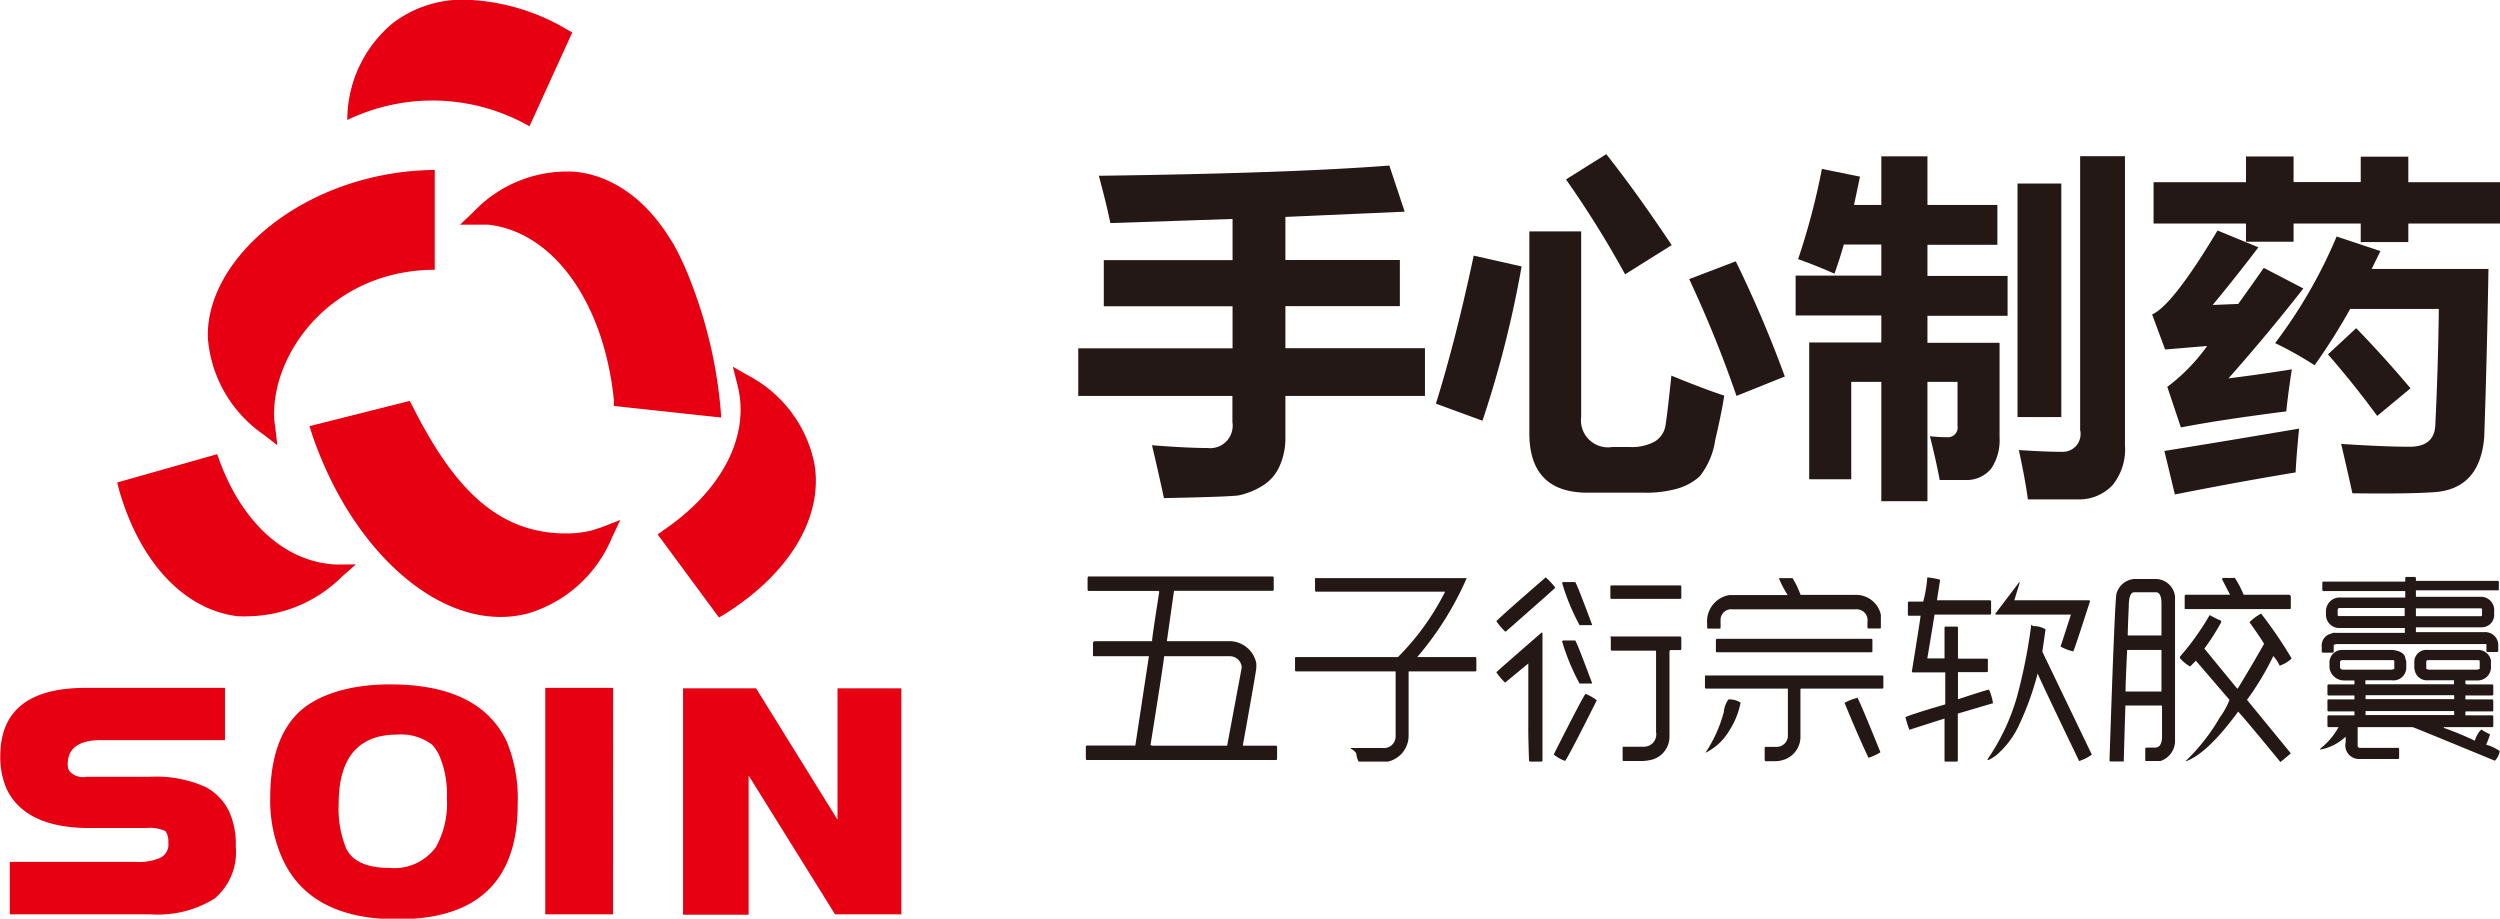 <svg id="图层_1" style="cursor:pointer" data-name="图层 1" xmlns="http://www.w3.org/2000/svg" viewBox="0 0 171.25 62.93"><defs><style>.cls-1{fill:#e60012;}.cls-2{fill:#231815;}</style></defs><title>logo</title><path class="cls-1" d="M427.61,489.52h0c-8.81.08-15.77,6-15.57,11.53a8.86,8.86,0,0,0,3.76,6.56l1,0.77-0.15-1.26a5.55,5.55,0,0,1-.07-0.64c-0.16-4.5,4-10.1,11-10.12v-6.84Z" transform="translate(-397.8 -477.88)"/><path class="cls-1" d="M439,514l-0.64.21a7.21,7.21,0,0,1-1.79.21c-4.87,0-7.82-3.39-10.5-8.69l-0.2-.39L419,507.07l0.18,0.57c2.5,7.36,7.8,12.5,12.9,12.5a7.46,7.46,0,0,0,1.89-.24,9,9,0,0,0,5.75-5.2l0.57-1.2Z" transform="translate(-397.8 -477.88)"/><path class="cls-1" d="M453.6,509.72a8.76,8.76,0,0,0-4.48-6.08L448,503l0.32,1.27a6.27,6.27,0,0,1,.13.63c0.51,3.25-1.41,6.71-5.16,9.27l-0.44.32,4.2,5.69,0.42-.25C451.87,517.16,454.17,513.35,453.6,509.72Z" transform="translate(-397.8 -477.88)"/><path class="cls-1" d="M420.87,516.55a4.83,4.83,0,0,1-.66-0.06c-3.28-.41-6.1-3.23-7.53-7.5h0l-6.85,1.94,0.11,0.45c1.42,5,4.45,8.25,8.12,8.71a8.83,8.83,0,0,0,.92,0h0a9.25,9.25,0,0,0,6.2-2.67l1-.88Z" transform="translate(-397.8 -477.88)"/><path class="cls-1" d="M447.19,506.27a31.55,31.55,0,0,0-2.08-9.12,19.6,19.6,0,0,0-1.21-2.61l-0.11-.16h0c-1.61-2.68-3.89-4.44-6.54-4.73a8.82,8.82,0,0,0-7,2.73l-0.94.89,1.29,0,0.64,0c4.48,0.5,7.93,5.35,8.61,12l0,0.42,7.34,0.79C447.2,506.46,447.2,506.35,447.19,506.27Z" transform="translate(-397.8 -477.88)"/><path class="cls-1" d="M434.07,486.53L437,480.1l-0.43-.24a14.5,14.5,0,0,0-6.87-2,7.89,7.89,0,0,0-5,1.61,8.63,8.63,0,0,0-3.11,6.63A13.42,13.42,0,0,1,434.07,486.53Z" transform="translate(-397.8 -477.88)"/><path class="cls-1" d="M413.2,528.58h-8.5c-1.5,0-2.26.56-2.26,1.64a0.93,0.93,0,0,0,.08.43,1.21,1.21,0,0,0,1.2.44h4.35a8.22,8.22,0,0,1,3.79.69,3.72,3.72,0,0,1,1.65,1.72,5.43,5.43,0,0,1,.44,2.39,4.15,4.15,0,0,1-1.45,3.54,7.31,7.31,0,0,1-4.39,1.08h-9.64v-3.59h8.62a3.69,3.69,0,0,0,1.64-.26,1,1,0,0,0,.6-1.05,1.3,1.3,0,0,0-.15-0.73,0.63,0.63,0,0,1-.05-0.07,2.53,2.53,0,0,0-1.32-.21h-3.88c-2.94,0-4.82-.91-5.67-2.66a5.45,5.45,0,0,1-.44-2.26q0-4.69,5.87-4.68h9.52v3.58Z" transform="translate(-397.8 -477.88)"/><path class="cls-1" d="M433.26,533c0,5.23-2.75,7.85-8.23,7.85q-6,0-7.89-4.16a9.75,9.75,0,0,1-.83-4.16c0-2.51.59-4.42,1.79-5.69s3.47-2.08,6.41-2.08c4.11,0,6.76,1.31,8,3.91A10.25,10.25,0,0,1,433.26,533ZM425,528.2c-2.63,0-4,1.57-4,4.72a7.23,7.23,0,0,0,.48,3,0.54,0.54,0,0,0,.09.19c0.46,0.81,1.43,1.22,2.88,1.22a3.54,3.54,0,0,0,3.2-1.41,6.1,6.1,0,0,0,.76-3.37,6.64,6.64,0,0,0-.5-2.87,2.89,2.89,0,0,0-.51-0.79A3.54,3.54,0,0,0,425,528.2Z" transform="translate(-397.8 -477.88)"/><path class="cls-1" d="M439.79,540.51h-4.64V525h4.65Z" transform="translate(-397.8 -477.88)"/><path class="cls-1" d="M459.61,540.51H455L449.08,531v9.54h-4.49l0-15.51h5l5.58,9,0-9h4.37v15.51Z" transform="translate(-397.8 -477.88)"/><path class="cls-2" d="M471.66,501.74h10.57v-2.88h-8.82V495.7h8.82v-2.82l-8.37.28q-0.26-1.27-.79-3.24,13.06-.17,19.9-0.7l1.05,3.16-8.17.36v2.95h7.84v3.16h-7.84v2.88h9.56V505h-9.56v2.9a4.63,4.63,0,0,1-.44,2,3,3,0,0,1-1.29,1.35,5.08,5.08,0,0,1-1.45.56q-0.59.1-5.14,0.19-0.43-2-.82-3.62,2.47,0.19,3.81.19a1.54,1.54,0,0,0,1.7-1.77V505H471.66v-3.24Z" transform="translate(-397.8 -477.88)"/><path class="cls-2" d="M498.75,495.39l3.28,0.74a73.41,73.41,0,0,1-2.68,10.57l-3.19-1.17Q497.52,501.17,498.75,495.39Zm13.54,8.22q2.16,0.89,3.62,1.37-0.17,1.14-.62,3.05a5.16,5.16,0,0,1-1.06,2.48,3.84,3.84,0,0,1-1.53.84,7.75,7.75,0,0,1-2.21.28h-3.93q-4,0-4-4.08V493.73h3.55v12.71a1.85,1.85,0,0,0,2.13,2.06h1.22a3.23,3.23,0,0,0,1.68-.37,1.57,1.57,0,0,0,.74-1.07Q512,506.37,512.29,503.61Zm-4.46-15.17q2.09,2.64,4.48,6.23l-3.19,2a69.14,69.14,0,0,0-4.05-6.5Zm8.87,7.34a81.64,81.64,0,0,1,3.36,7.89L516.75,505a80.7,80.7,0,0,0-3.24-8Z" transform="translate(-397.8 -477.88)"/><path class="cls-2" d="M524.61,510.71h-2.88v-9.37h4.94v-1.85H520.8v-2.73h5.87v-2.13H524.1q-0.3,1.06-.64,2-1-.46-2.49-1a47.09,47.09,0,0,0,1.63-6.18l2.61,0.53-0.41,1.94h1.87v-3.33h3.16v3.33h4.79v2.73h-4.79v2.13h5.49v2.73h-5.49v1.85h4.94v6.5a3.49,3.49,0,0,1-.56,2.1,2.15,2.15,0,0,1-1.77.8l-1.77,0q-0.24-1.29-.67-3a10.29,10.29,0,0,0,1.17.07,0.67,0.67,0,0,0,.72-0.79v-3h-2.06v8.17h-3.16v-8.17h-2.06v6.62ZM536,490.45H539v16H536v-16Zm4.29-1.87h3.07v19.8a3.91,3.91,0,0,1-.83,2.71,3.14,3.14,0,0,1-2.34,1q-1.51,0-3.48,0-0.19-1.42-.62-3.38,1.89,0.12,2.95.12a1.22,1.22,0,0,0,1.25-1.49V488.58Z" transform="translate(-397.8 -477.88)"/><path class="cls-2" d="M549.37,498.77l1.75-.07q0.81-1.13,1.75-2.47l2.71,1.41q-2.47,3.16-5.13,6.16,2.44-.31,4.34-0.62-0.26,1.7-.38,2.88-4.55.58-7.22,1.1l-0.93-2.78a12.7,12.7,0,0,0,2.73-2.8l-2.88.24-0.89-2.4q1.41-.62,4.48-5.75l2.8,1.15Q551,496.8,549.37,498.77Zm10.14-10.16h3.26v1.75h6.28v2.83h-6.28v1.27h-3.26v-1.27h-4.6v1.25h-3.26v-1.25h-6.33v-2.83h6.33V488.6h3.26v1.75h4.6V488.6Zm-13.45,20.16q4.05-.65,9.23-1.53-0.17,1.65-.24,3-3.93.65-8.27,1.51Zm7.58-7.38a33.67,33.67,0,0,0,4.22-7.31l3,1-0.6,1.22h8q-0.1,6-.29,11.51-0.29,3.62-3.52,3.79-1.8.12-5.51,0.07-0.31-1.41-.77-3.38,3,0.19,4.53.19,1.87,0.07,1.92-1.51,0.19-3.86.24-7.93h-6.07a42.26,42.26,0,0,1-2.44,3.86A24.16,24.16,0,0,0,553.64,501.38Zm3.62,0.77,1.94-1.8q1.94,2,3.72,4.12l-2.28,1.89Q559,504.14,557.26,502.15Z" transform="translate(-397.8 -477.88)"/><path class="cls-2" d="M472.34,517.37H485a0,0,0,0,1,.05.05v0.88a0,0,0,0,1-.05.05h-6.78l-0.49,3.45H482a1.88,1.88,0,0,1,1.86,1.53v0.27q0,0.22-.93,5.36h2.3a0,0,0,0,1,.05.05v0.88a0,0,0,0,1-.05.05h-13a0,0,0,0,1-.05-0.05V529a0,0,0,0,1,.05-0.05h3.34l0.93-6.12h-3.72c-0.07,0-.11,0-0.11-0.05v-0.87a0.16,0.16,0,0,1,.11-0.11h3.94v-0.05q0-.22.49-3.34l-0.05-.05h-4.81a0,0,0,0,1-.05-0.05v-0.87A0,0,0,0,1,472.34,517.37Zm5.2,5.47q0,0.27-.93,6.07l0.11,0.05h5.14l1-5.36a0.82,0.82,0,0,0-.82-0.77h-4.48Z" transform="translate(-397.8 -477.88)"/><path class="cls-2" d="M487.88,517.48h10.39a21.56,21.56,0,0,1-3.39,5.41h4a0.16,0.16,0,0,1,.05.11v0.82a0,0,0,0,1-.05.05h-4.59v4.38a1.82,1.82,0,0,1-1.42,1.8h-2a1.23,1.23,0,0,1-.16-0.55,0.82,0.82,0,0,0-.38-0.33v-0.05h2.19a0.8,0.8,0,0,0,.88-0.77v-4.48h-6.84a0,0,0,0,1-.05-0.05V523c0-.07,0-0.11.05-0.11h7a17.34,17.34,0,0,0,3.23-4.48h-8.86a0,0,0,0,1-.05-0.05v-0.82A0,0,0,0,1,487.88,517.48Z" transform="translate(-397.8 -477.88)"/><path class="cls-2" d="M503.68,517.43a4.66,4.66,0,0,1,.66.71q-0.16.16-3.39,3h-0.05a4.81,4.81,0,0,1-.6-0.71Q500.84,519.89,503.68,517.43Zm-0.27,3.77,0.05,0.05V530a0,0,0,0,1-.05.05h-0.82l-0.05-.05q-0.06-1.59-.05-2.46v-4.21l-1.59,1.31a4.07,4.07,0,0,1-.6-0.71Q500.51,523.72,503.41,521.2Zm3,4.21a3,3,0,0,1,.77.44Q505.1,530,505,530a2.46,2.46,0,0,1-.77-0.44Q506.3,525.47,506.41,525.41Zm-1.53-7.66h0.82q0.11,0.11,1.15,2.9v0.05H506a14.79,14.79,0,0,1-1.2-2.9Zm0,4h0.82q0.11,0.11,1.15,2.9v0.05H506a14.79,14.79,0,0,1-1.2-2.9Zm3.28-3.77h4.76a0,0,0,0,1,.05.05v0.82a0,0,0,0,1-.05.05h-4.76a0,0,0,0,1-.05-0.05V518A0,0,0,0,1,508.16,518Zm0,3.5h4.76a0.16,0.16,0,0,1,.05.11v0.77a0,0,0,0,1-.05.05h-0.71a0.16,0.16,0,0,0-.05.11v5.8a1.63,1.63,0,0,1-1.42,1.64,2.57,2.57,0,0,1-.49.05H509a0,0,0,0,1-.05-0.05v-0.82c0-.07,0-0.11.05-0.11h1.42a0.84,0.84,0,0,0,.82-1v-5.47c0-.07,0-0.11-0.05-0.11h-3a0,0,0,0,1-.05-0.05v-0.77C508.11,521.51,508.13,521.47,508.16,521.47Z" transform="translate(-397.8 -477.88)"/><path class="cls-2" d="M514.62,524.15h12.14a0,0,0,0,1,.05.05V525a0,0,0,0,1-.05.05h-5.52c-0.07,0-.11,0-0.11.05v3.34a1.66,1.66,0,0,1-1.31,1.53,1.63,1.63,0,0,1-.38.05h-0.71a0,0,0,0,1-.05-0.05v-0.82c0-.07,0-0.11.05-0.11h0.77a0.77,0.77,0,0,0,.77-0.82v-3.17h-5.63a0,0,0,0,1-.05-0.05v-0.82A0,0,0,0,1,514.62,524.15Zm1.59,1.64a1.38,1.38,0,0,1,.82.22,5.42,5.42,0,0,1-.77,1.91,3.89,3.89,0,0,1-1.64,1.53,9.45,9.45,0,0,0,1.26-2.79A1.72,1.72,0,0,1,516.2,525.79Zm3.45-8.31h0.93a6.34,6.34,0,0,1,.55,1.15H525a1.73,1.73,0,0,1,1.64,1.37v0.82c0,0.07,0,.11-0.05.11h-0.82s-0.05,0-.05-0.11v-0.33a0.75,0.75,0,0,0-.82-0.87h-8.42a0.73,0.73,0,0,0-.82.77v0.44c0,0.07,0,.11-0.05.11h-0.82s-0.05,0-.05-0.11V520.6a1.82,1.82,0,0,1,1.31-1.91,1,1,0,0,1,.33-0.05h3.88A6.74,6.74,0,0,1,519.65,517.48Zm-4.21,4.16h10.5c0.07,0,.11,0,0.11.05v0.82s0,0.05-.11.05h-10.5c-0.07,0-.11,0-0.11-0.05v-0.82A0.16,0.16,0,0,1,515.44,521.64Zm9.57,4q0.22,0.38,1.59,3.77a3.5,3.5,0,0,1-.82.38q-0.77-1.64-1.64-3.77A4.4,4.4,0,0,1,525,525.69Z" transform="translate(-397.8 -477.88)"/><path class="cls-2" d="M529.82,517.43a5.21,5.21,0,0,1,.88.16L530.48,519h3.66a0,0,0,0,1,.05.05v0.88a0,0,0,0,1-.05.05h-3.83q0,0.11-.49,3H531v-2.13a0,0,0,0,1,.05-0.05h0.82a0,0,0,0,1,.05.05V523h2a0,0,0,0,1,.05.05v0.82a0,0,0,0,1-.05.05h-2v1.86q2-.66,2.13-0.66a3.55,3.55,0,0,1,.27.93l-2.41.71V530a0,0,0,0,1-.05.05h-0.82A0,0,0,0,1,531,530v-2.9H531l-2.41.77a7.85,7.85,0,0,1-.27-0.87q0.66-.27,2.73-0.87v-2.19h-2.24a0,0,0,0,1-.05-0.05q0.6-3.72.6-3.83h-0.82a0,0,0,0,1-.05-0.05v-0.87a0,0,0,0,1,.05-0.05h1a8.61,8.61,0,0,0,.27-1.53Zm7.22,3.34a1.54,1.54,0,0,1,.88.22l-0.22,1.53,3.39,7.05a2.91,2.91,0,0,1-.87.44q-2.79-5.8-2.84-6a20.14,20.14,0,0,1-1.31,3.61,6.08,6.08,0,0,1-1.53,2,3,3,0,0,1-.55.33l-0.05-.05a14.62,14.62,0,0,0,2-4.21,36.77,36.77,0,0,0,1-5H537Zm-0.93-3h0.05L535.78,519h5.14a0,0,0,0,1,.05.05q-1.09,3.39-1.15,3.45a3.24,3.24,0,0,1-.87-0.33l0.71-2.19h-5.14a0,0,0,0,1-.05-0.05Z" transform="translate(-397.8 -477.88)"/><path class="cls-2" d="M544,517.54h1.48a1.35,1.35,0,0,1,1.31,1.2v9.9a1.45,1.45,0,0,1-1,1.37h-0.93c-0.07,0-.11,0-0.11-0.05v-0.82a0.15,0.15,0,0,1,.11-0.05h0.55q0.49,0,.49-0.77v-2c0-.07,0-0.11-0.05-0.11h-2.46q-0.11,3.55-.11,3.83h-0.93a0,0,0,0,1-.05-0.05q0.38-11.48.49-11.48A1.37,1.37,0,0,1,544,517.54Zm-0.49,4.87q-0.11,2.24-.11,2.84h2.46V522.4h-2.35Zm0-1h2.35v-2.19c0-.51-0.13-0.77-0.38-0.77H544q-0.38,0-.38,1Q543.55,521,543.55,521.42Zm9.08-1.48h0.11a29.4,29.4,0,0,1,2.08,3.06,2.4,2.4,0,0,1-.82.49,2.59,2.59,0,0,0-.44-0.66,19.28,19.28,0,0,1-1.8,3l3,3.66q-0.11.11-.71,0.6-2.84-3.45-2.9-3.45-2.08,2.84-3.55,3.39h-0.05a13.4,13.4,0,0,0,2.35-3,5.06,5.06,0,0,0,.66-1.2l-2.3-2.68-0.38.38h-0.05a3,3,0,0,1-.66-0.55v-0.11a18.12,18.12,0,0,0,2-2.79,0,0,0,0,1,.05-0.05,5.85,5.85,0,0,0,.77.38v0.11a16.08,16.08,0,0,1-1.15,1.8l2.24,2.73h0.05q1-1.64,1.8-3.06-0.22-.38-1-1.48A3.46,3.46,0,0,1,552.63,519.94Zm-2.52-2.46h0.82a6.78,6.78,0,0,1,.6,1.15h3.12a0.16,0.16,0,0,1,.11.11v0.82s0,0.05-.11.05h-7.05c-0.07,0-.11,0-0.11-0.05v-0.82a0.1,0.1,0,0,1,.11-0.11h3L550,517.54Z" transform="translate(-397.8 -477.88)"/><path class="cls-2" d="M558.2,522.4h3.5q0.87,0.11.88,0.66s0.05,0.05.05,0.16v0.44a0.88,0.88,0,0,1-1,.82h-1.8v0.27h6.07v-0.27h-1.8a0.85,0.85,0,0,1-.87-0.6l-0.05-.22v-0.49a0.83,0.83,0,0,1,.93-0.77h3.39a0.9,0.9,0,0,1,.93.71v0.38a0.91,0.91,0,0,1-.93,1h-0.82v0.22a0.15,0.15,0,0,0,.11.05h1.75a0,0,0,0,1,.05.05v0.66a0,0,0,0,1-.05.05h-1.86v0.27h1.86a0.16,0.16,0,0,1,.05.11v0.6c0,0.07,0,.11-0.05.11h-1.75c-0.07,0-.11,0-0.11.05v0.22h1.86a0,0,0,0,1,.05.05v0.71a0,0,0,0,1-.05.05H565.2v0.05a21.69,21.69,0,0,1,2.13.88,1.69,1.69,0,0,1,.44-0.77,3.62,3.62,0,0,0,.6.33,6.1,6.1,0,0,1-.27.71,2.94,2.94,0,0,1,.93.44,1.16,1.16,0,0,1-.33.66q-5.58-2.3-5.63-2.3H559.3V529a0.16,0.16,0,0,0,.11.11h2.68a0,0,0,0,1,.05.05v0.66a0,0,0,0,1-.05.05h-2.68a0.93,0.93,0,0,1-.93-1.15v-0.38a3.48,3.48,0,0,1-1.7.88h-0.05v-0.05a4.88,4.88,0,0,0,1.26-1.48h-0.71a0,0,0,0,1-.05-0.05v-0.71a0,0,0,0,1,.05-0.05h1.8v-0.27h-1.8s-0.05,0-.05-0.11v-0.6c0-.07,0-0.11.05-0.11h1.8v-0.27h-1.8a0,0,0,0,1-.05-0.05v-0.66a0,0,0,0,1,.05-0.05h1.8v-0.27h-0.71a1,1,0,0,1-1-.87v-0.27A0.87,0.87,0,0,1,558.2,522.4Zm4.38-5h0.66a0,0,0,0,1,.05.05v0.22h5.63a0,0,0,0,1,.05.05v0.49c0,0.07,0,.11-0.05.11h-5.63v0.44h4.43a0.91,0.91,0,0,1,.93,1v0.16a0.85,0.85,0,0,1-.82.93h-4.54v0.33H568a0.89,0.89,0,0,1,.93.93v0.38a0,0,0,0,1-.05.05h-0.71a0,0,0,0,1-.05-0.05V522L568,522H557.82l-0.16.05v0.49s0,0.05-.11.05h-0.66a0,0,0,0,1-.05-0.05v-0.33a0.84,0.84,0,0,1,.66-0.93,0.43,0.43,0,0,1,.27-0.05h4.76v-0.33H558a0.91,0.91,0,0,1-.87-0.93v-0.16a0.94,0.94,0,0,1,1-1h4.43v-0.44h-5.63s-0.05,0-.05-0.11v-0.49a0,0,0,0,1,.05-0.05h5.63v-0.22A0,0,0,0,1,562.58,517.43Zm-4.65,2.19v0.44a0,0,0,0,0,.05.05h4.54v-0.55H558A0,0,0,0,0,557.93,519.62Zm0.16,3.61v0.33a0.19,0.19,0,0,0,.22.22h3.34l0.16-.05v-0.55s0-.05-0.11-0.05h-3.5A0.16,0.16,0,0,0,558.09,523.22Zm1.75,2.3v0.27h6.07v-0.27h-6.07Zm0,1.09v0.27h6.07v-0.27h-6.07Zm3.45-7.05v0.55h4.48a0,0,0,0,0,.05-0.05v-0.44a0,0,0,0,0-.05-0.05h-4.48Zm0.71,3.61v0.55l0.16,0.05h3.34l0.16-.05v-0.55s0-.05-0.11-0.05h-3.5A0,0,0,0,0,564,523.17Z" transform="translate(-397.8 -477.88)"/></svg>